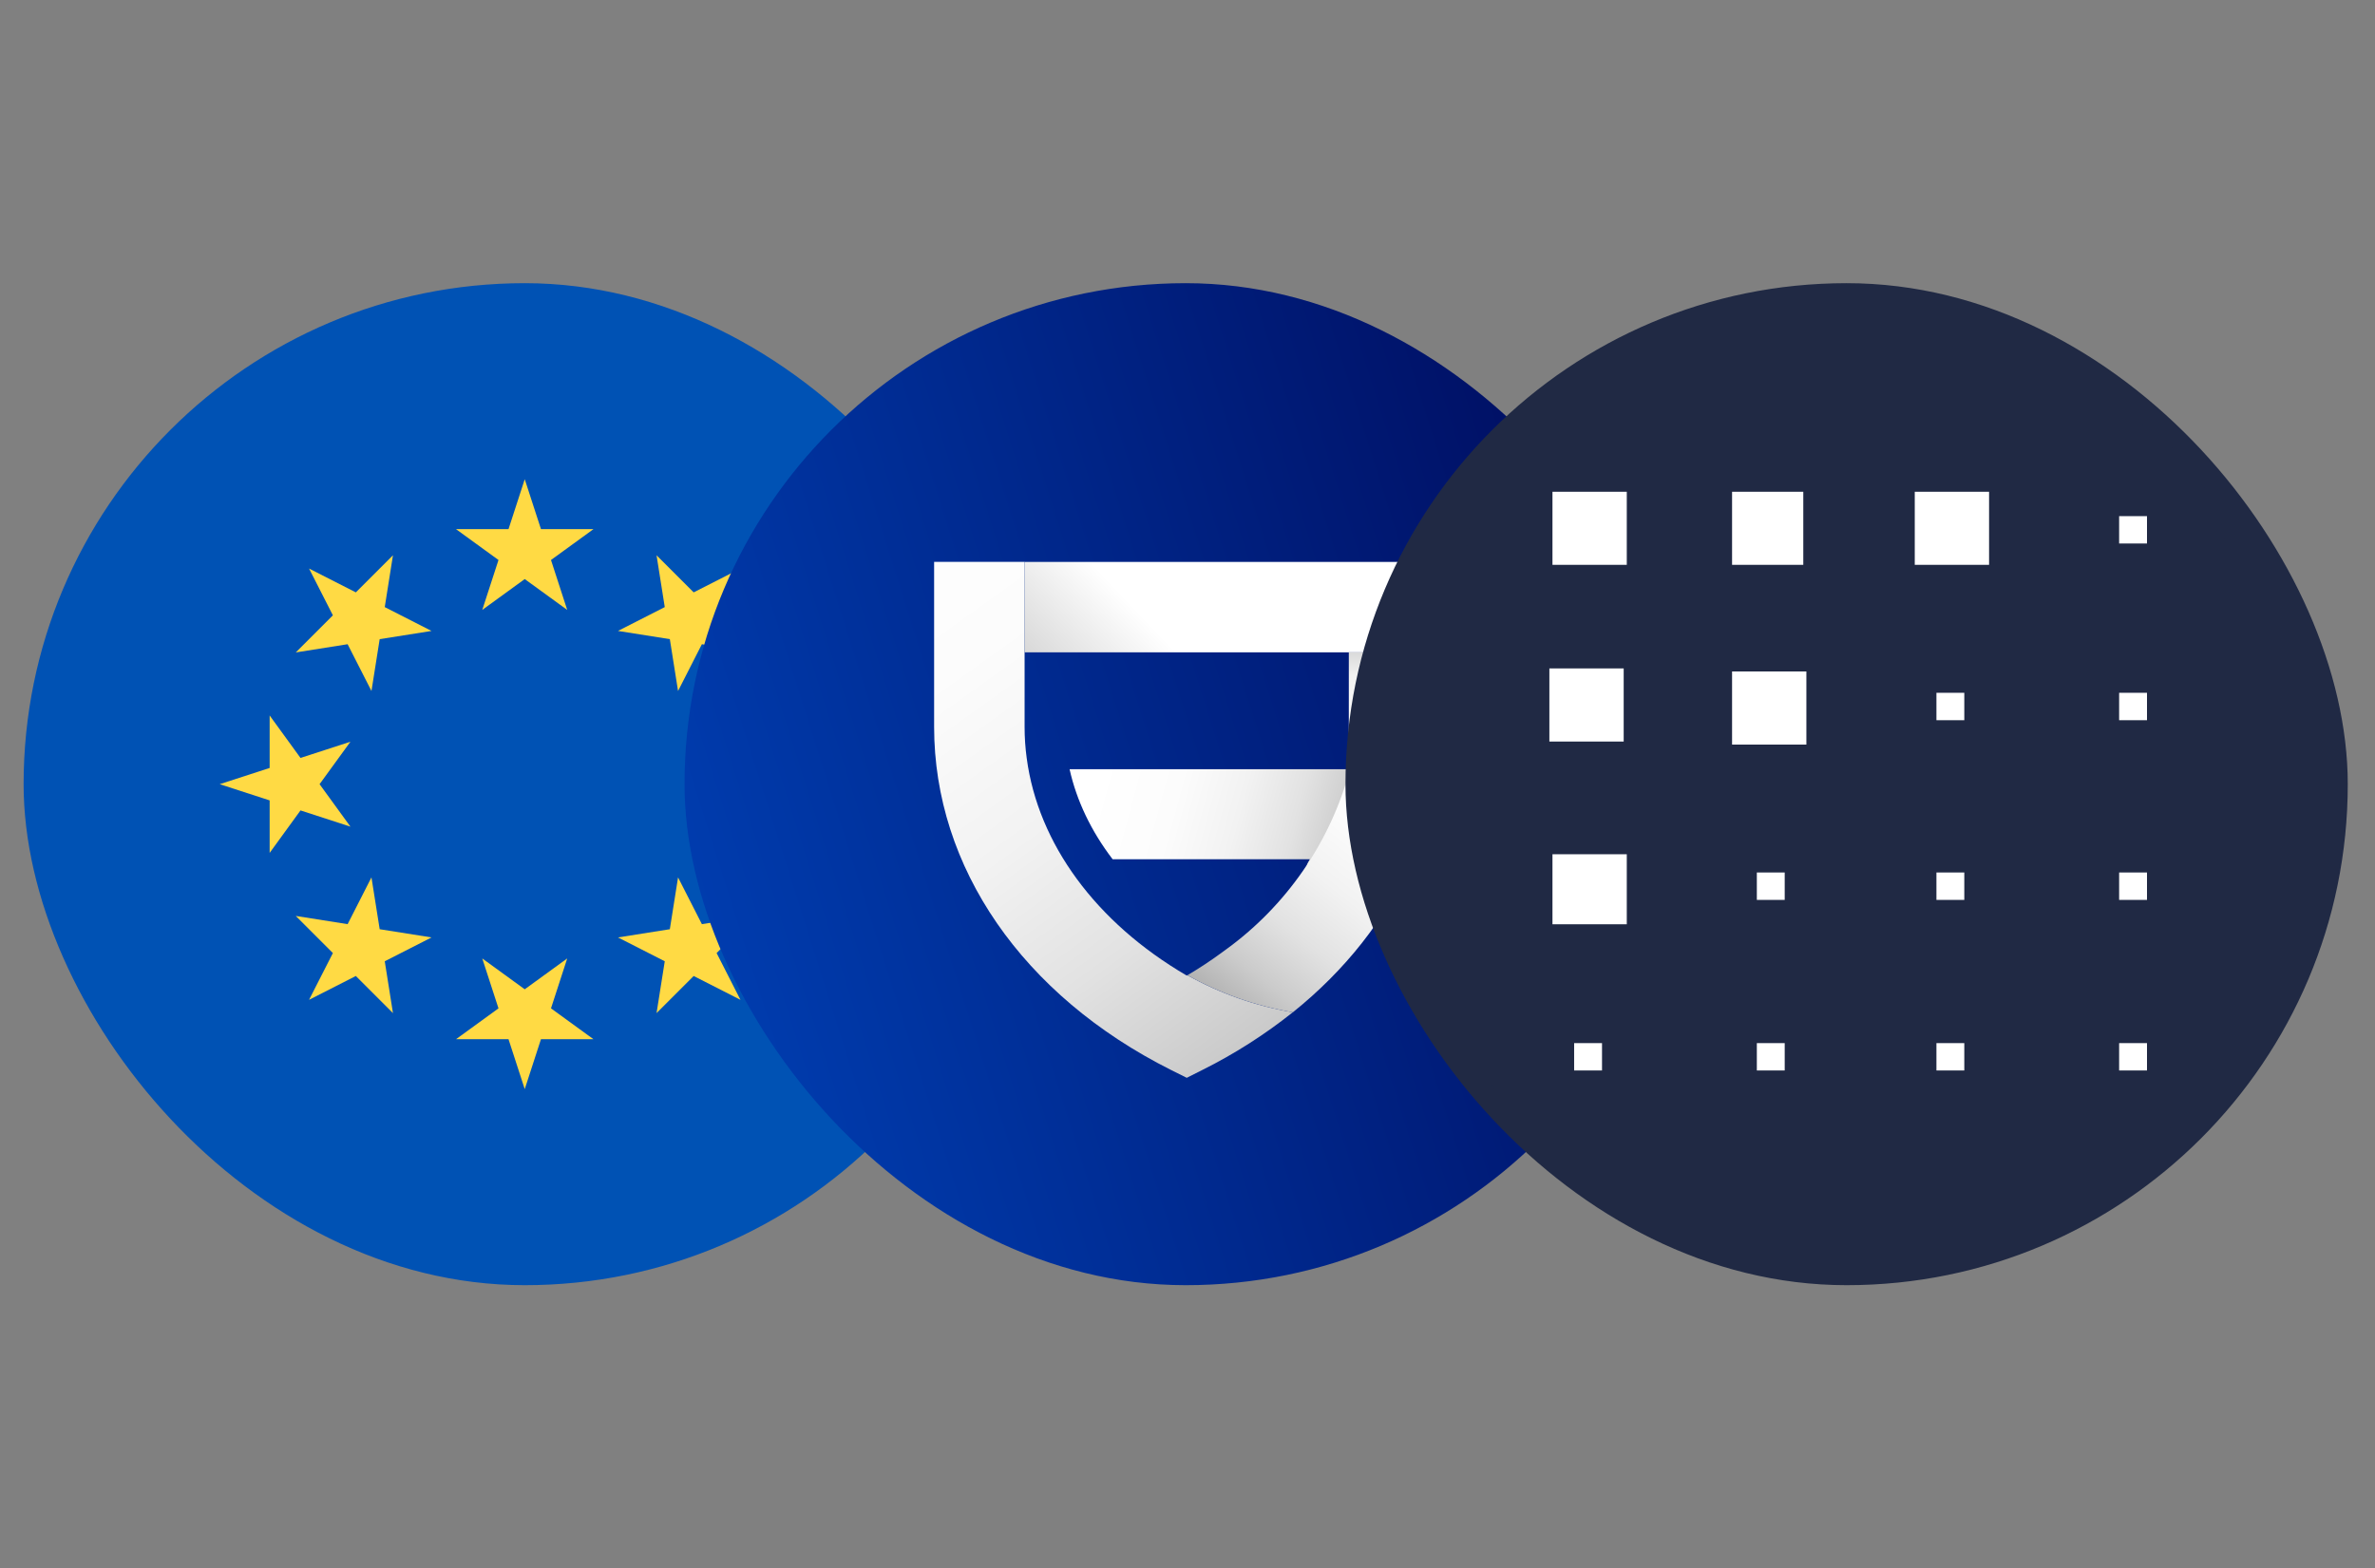 <svg width="327" height="216" viewBox="0 0 327 216" fill="none" xmlns="http://www.w3.org/2000/svg">
<rect x="0" y="0" width="327" height="216" fill="#808080" stroke="none"/>
<g clip-path="url(#clip0_261_74577)">
<path d="M72.25 177C110.358 177 141.25 146.108 141.25 108C141.25 69.892 110.358 39 72.25 39C34.142 39 3.25 69.892 3.25 108C3.25 146.108 34.142 177 72.25 177Z" fill="#0052B4"/>
<path d="M72.248 66L74.483 72.876H81.711L75.863 77.125L78.097 84L72.248 79.751L66.4 84L68.634 77.125L62.785 72.876H70.014L72.248 66Z" fill="#FFDA44"/>
<path d="M42.552 78.302L48.994 81.584L54.105 76.473L52.974 83.612L59.416 86.895L52.276 88.026L51.145 95.166L47.862 88.725L40.723 89.856L45.834 84.744L42.552 78.302Z" fill="#FFDA44"/>
<path d="M30.25 108L37.126 105.766V98.537L41.374 104.386L48.25 102.152L44 108L48.25 113.849L41.374 111.615L37.126 117.464V110.234L30.25 108Z" fill="#FFDA44"/>
<path d="M42.552 137.699L45.834 131.258L40.723 126.146L47.863 127.277L51.144 120.836L52.276 127.976L59.416 129.107L52.975 132.389L54.105 139.529L48.994 134.417L42.552 137.699Z" fill="#FFDA44"/>
<path d="M72.248 150L70.014 143.124H62.785L68.634 138.875L66.4 132L72.248 136.249L78.097 132L75.863 138.875L81.711 143.124H74.482L72.248 150Z" fill="#FFDA44"/>
<path d="M101.949 137.699L95.508 134.418L90.396 139.529L91.527 132.389L85.086 129.107L92.226 127.976L93.357 120.836L96.639 127.277L103.778 126.146L98.667 131.258L101.949 137.699Z" fill="#FFDA44"/>
<path d="M114.25 108L107.374 110.234V117.464L103.125 111.615L96.25 113.849L100.499 108L96.25 102.152L103.125 104.386L107.374 98.537V105.766L114.25 108Z" fill="#FFDA44"/>
<path d="M101.949 78.302L98.667 84.744L103.779 89.855L96.638 88.724L93.357 95.165L92.226 88.025L85.086 86.894L91.527 83.612L90.396 76.473L95.508 81.584L101.949 78.302Z" fill="#FFDA44"/>
</g>
<g clip-path="url(#clip1_261_74577)">
<path d="M163.25 177C201.358 177 232.25 146.108 232.25 108C232.25 69.892 201.358 39 163.25 39C125.142 39 94.25 69.892 94.25 108C94.25 146.108 125.142 177 163.25 177Z" fill="url(#paint0_linear_261_74577)"/>
<path d="M185.872 105.941C190.225 111.75 177.479 122.979 180.343 118.341H153.193C150.256 114.5 148.236 110.3 147.266 105.941H185.872Z" fill="url(#paint1_linear_261_74577)"/>
<path d="M178.003 139.412C174.144 142.488 169.973 145.15 165.558 147.353L163.398 148.44L161.226 147.357C140.799 137.106 128.613 119.451 128.613 100.102V77.385H141.071V100.102C141.069 101.551 141.167 102.999 141.364 104.434C142.933 116.189 150.867 127.033 163.352 134.334C163.363 134.346 163.377 134.355 163.391 134.362C163.404 134.355 163.411 134.348 163.425 134.342L163.477 134.308C167.99 136.832 172.903 138.558 178.003 139.412Z" fill="url(#paint2_linear_261_74577)"/>
<path d="M197.799 105.941C197.222 110.432 195.991 114.813 194.144 118.946C190.729 126.621 185.24 133.605 178.01 139.415C172.914 138.561 168.002 136.834 163.492 134.311C165.121 133.351 166.701 132.308 168.225 131.188C168.377 131.09 168.523 130.983 168.663 130.869C177.102 124.792 183.182 115.986 185.873 105.941H197.799Z" fill="url(#paint3_linear_261_74577)"/>
<path d="M198.182 77.389H141.07V89.841H198.182V77.389Z" fill="url(#paint4_linear_261_74577)"/>
<path d="M198.183 89.842V100.102C198.183 100.526 198.17 100.952 198.157 101.377H185.691C185.704 100.951 185.71 100.526 185.71 100.102V89.842H198.183Z" fill="url(#paint5_linear_261_74577)"/>
</g>
<rect x="185.25" y="39" width="138" height="138" rx="69" fill="#202944"/>
<g clip-path="url(#clip2_261_74577)">
<rect x="210.449" y="65.43" width="90.073" height="86.989" fill="white"/>
<path d="M201.812 55.559V160.439H306.692V55.559H201.812ZM238.478 67.725H248.284V77.793H238.478V67.725ZM213.75 67.725H223.982V77.793H213.75V67.725ZM223.556 92.057V102.125H213.324V92.057H223.556ZM220.998 147.433H216.734V143.658H220.572V147.433H220.998ZM223.982 127.297H213.75V117.648H223.982V127.297ZM245.726 147.433H241.889V143.658H245.726V147.433ZM245.726 123.94H241.889V120.165H245.726V123.94ZM248.71 102.545H238.478V92.476H248.71V102.545ZM270.453 147.433H266.616V143.658H270.453V147.433ZM270.453 123.94H266.616V120.165H270.453V123.94ZM270.453 99.189H266.616V95.413H270.453V99.189ZM273.864 77.793H263.632V67.725H273.864V77.793ZM295.608 147.433H291.771V143.658H295.608V147.433ZM295.608 123.94H291.771V120.165H295.608V123.94ZM295.608 99.189H291.771V95.413H295.608V99.189ZM295.608 74.856H291.771V71.081H295.608V74.856Z" fill="#202944"/>
</g>
<defs>
<linearGradient id="paint0_linear_261_74577" x1="232.25" y1="39" x2="67.118" y2="91.249" gradientUnits="userSpaceOnUse">
<stop stop-color="#000756"/>
<stop offset="1" stop-color="#0042B8"/>
</linearGradient>
<linearGradient id="paint1_linear_261_74577" x1="198.455" y1="119.936" x2="150.95" y2="107.133" gradientUnits="userSpaceOnUse">
<stop offset="0.14" stop-color="#ADADAD"/>
<stop offset="0.29" stop-color="#CBCBCB"/>
<stop offset="0.43" stop-color="#E2E2E2"/>
<stop offset="0.59" stop-color="#F2F2F2"/>
<stop offset="0.77" stop-color="#FCFCFC"/>
<stop offset="1" stop-color="white"/>
</linearGradient>
<linearGradient id="paint2_linear_261_74577" x1="180.915" y1="160.502" x2="113.765" y2="66.845" gradientUnits="userSpaceOnUse">
<stop stop-color="#ADADAD"/>
<stop offset="0.17" stop-color="#CBCBCB"/>
<stop offset="0.34" stop-color="#E2E2E2"/>
<stop offset="0.52" stop-color="#F2F2F2"/>
<stop offset="0.73" stop-color="#FCFCFC"/>
<stop offset="1" stop-color="white"/>
</linearGradient>
<linearGradient id="paint3_linear_261_74577" x1="164.266" y1="146.328" x2="196.16" y2="105.898" gradientUnits="userSpaceOnUse">
<stop offset="0.15" stop-color="#ADADAD"/>
<stop offset="0.29" stop-color="#CBCBCB"/>
<stop offset="0.44" stop-color="#E2E2E2"/>
<stop offset="0.6" stop-color="#F2F2F2"/>
<stop offset="0.77" stop-color="#FCFCFC"/>
<stop offset="1" stop-color="white"/>
</linearGradient>
<linearGradient id="paint4_linear_261_74577" x1="135.58" y1="115.959" x2="162.535" y2="90.354" gradientUnits="userSpaceOnUse">
<stop offset="0.14" stop-color="#ADADAD"/>
<stop offset="0.43" stop-color="#C9C9C9"/>
<stop offset="1" stop-color="white"/>
</linearGradient>
<linearGradient id="paint5_linear_261_74577" x1="191.937" y1="83.306" x2="191.937" y2="101.377" gradientUnits="userSpaceOnUse">
<stop offset="0.09" stop-color="#ADADAD"/>
<stop offset="0.24" stop-color="#CBCBCB"/>
<stop offset="0.425" stop-color="#E2E2E2"/>
<stop offset="0.537" stop-color="#F2F2F2"/>
<stop offset="1" stop-color="white"/>
</linearGradient>
<clipPath id="clip0_261_74577">
<rect x="3.25" y="39" width="138" height="138" rx="69" fill="white"/>
</clipPath>
<clipPath id="clip1_261_74577">
<rect x="94.25" y="39" width="138" height="138" rx="69" fill="white"/>
</clipPath>
<clipPath id="clip2_261_74577">
<rect x="201.812" y="55.559" width="104.88" height="104.88" rx="22.08" fill="white"/>
</clipPath>
</defs>
</svg>
